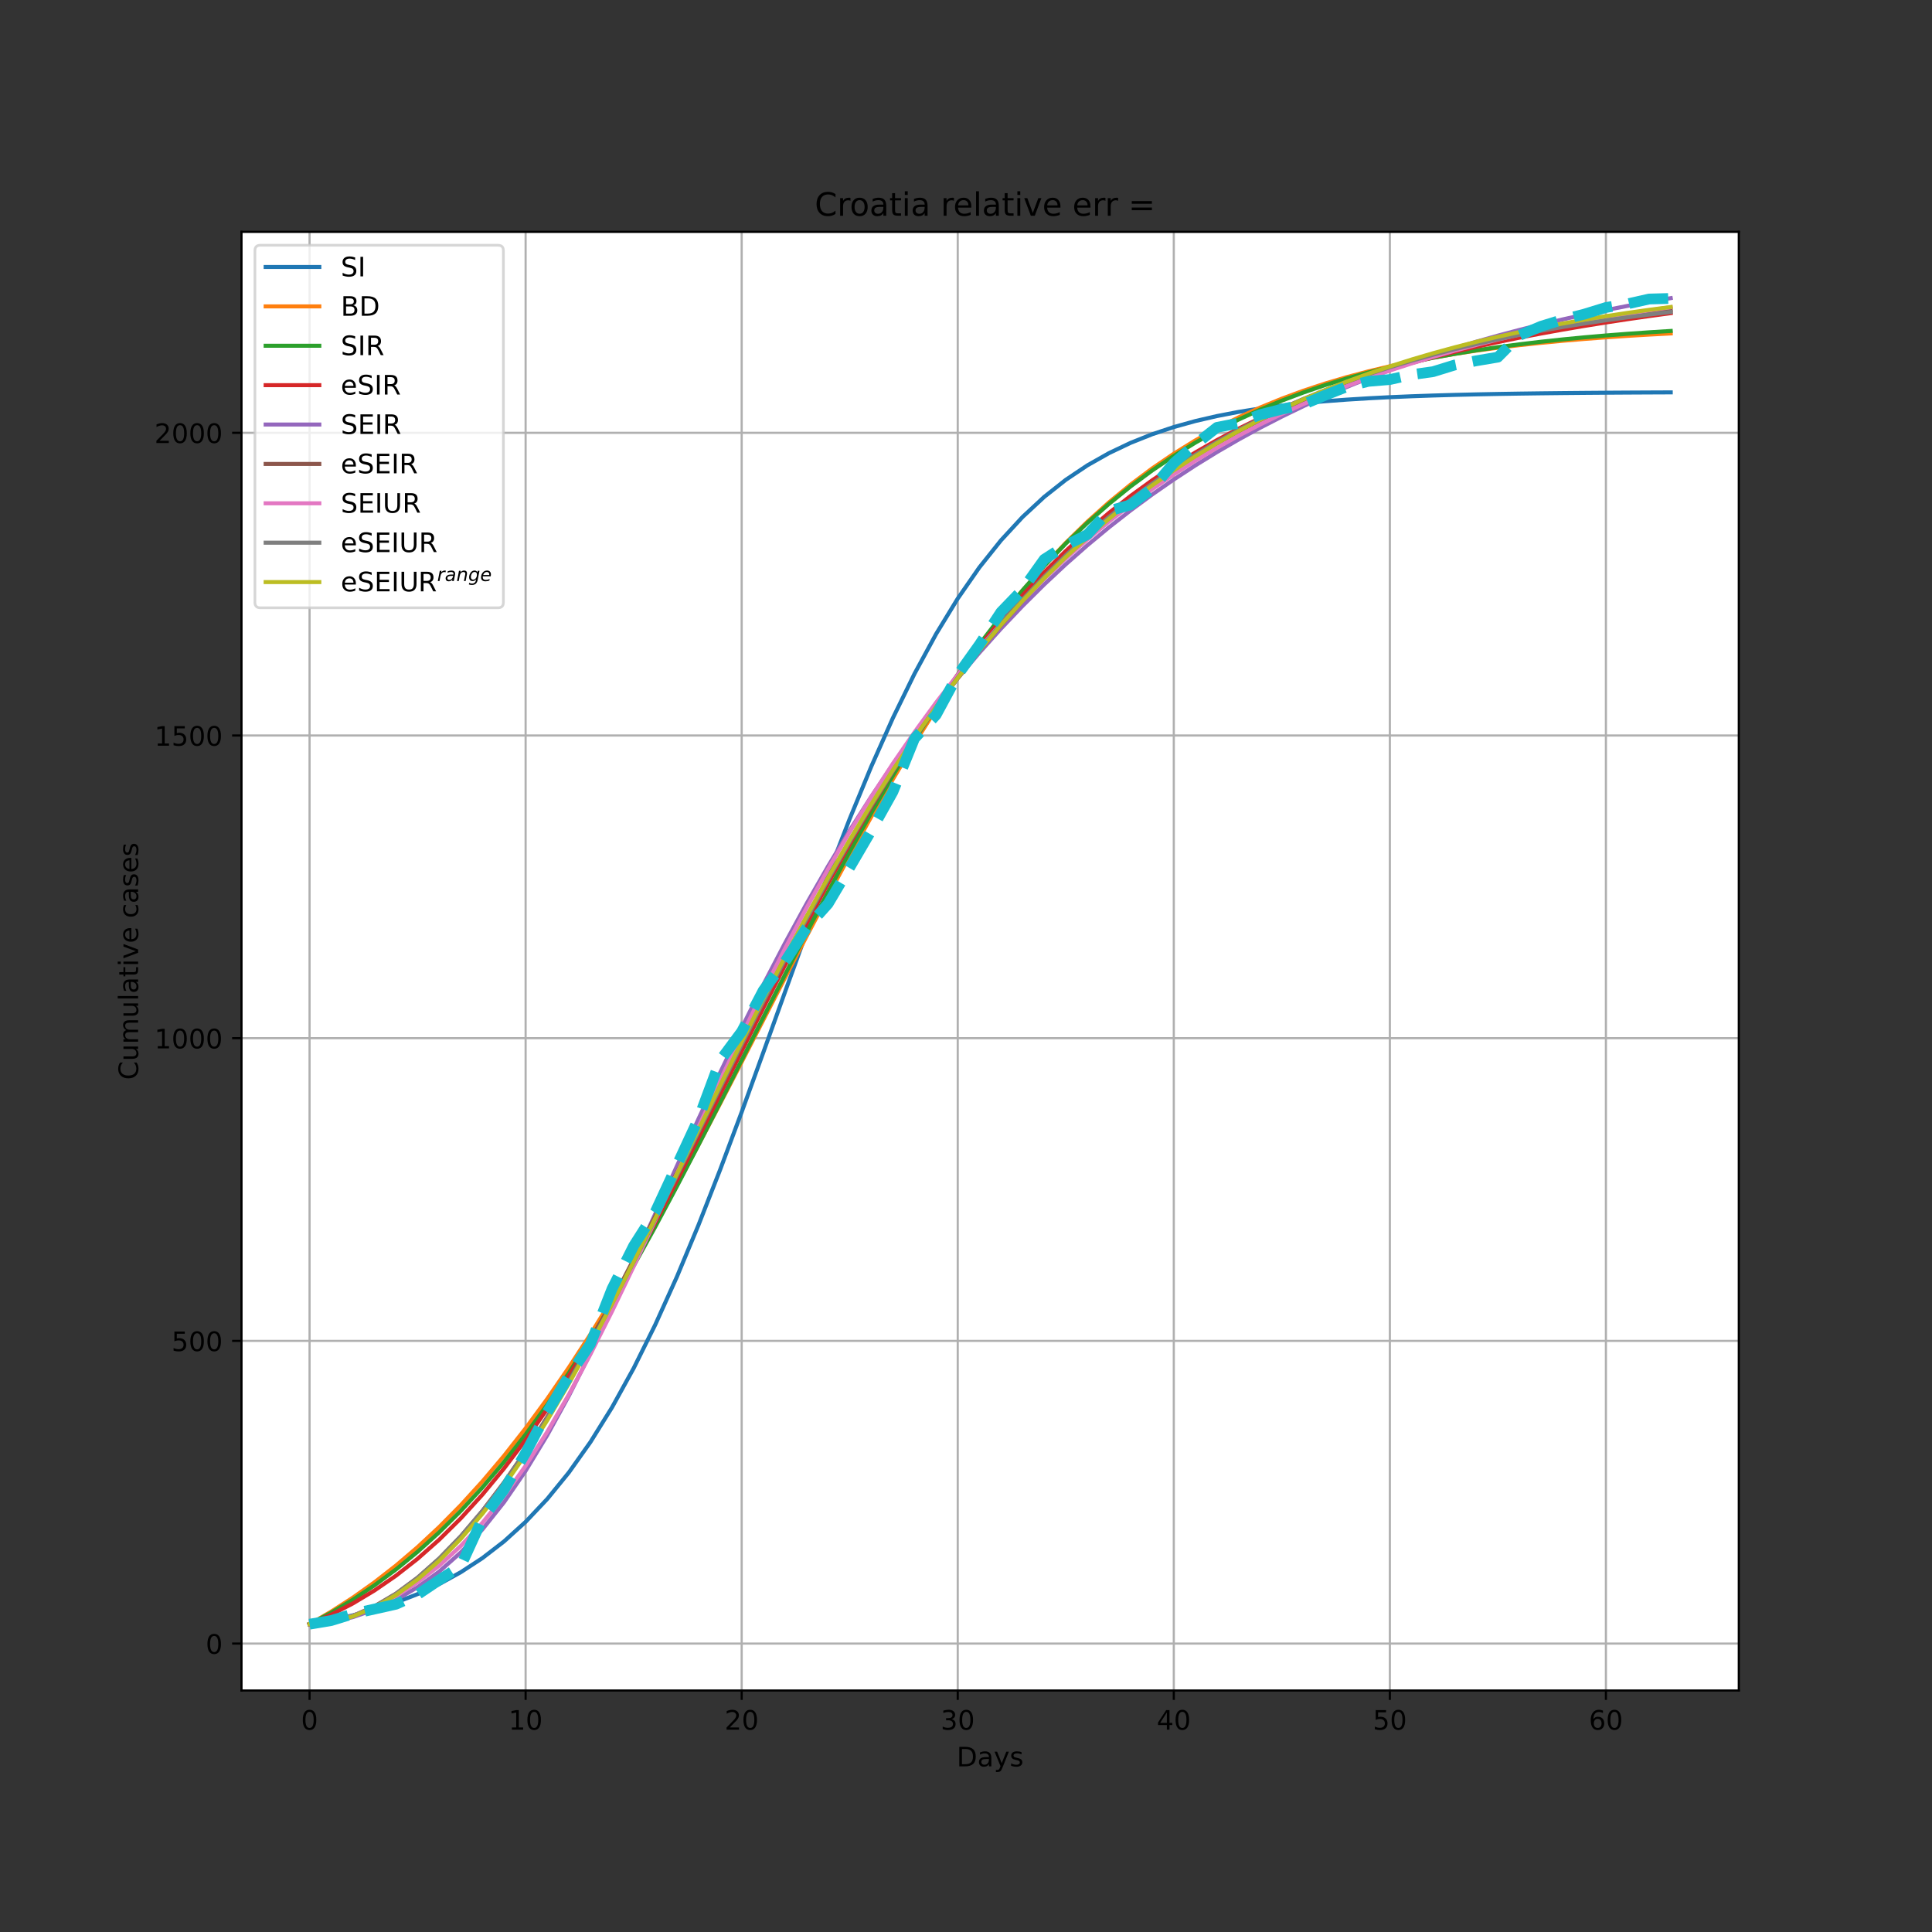 <?xml version="1.0" encoding="utf-8" standalone="no"?>
<!DOCTYPE svg PUBLIC "-//W3C//DTD SVG 1.1//EN"
  "http://www.w3.org/Graphics/SVG/1.1/DTD/svg11.dtd">
<!-- Created with matplotlib (https://matplotlib.org/) -->
<svg height="720pt" version="1.1" viewBox="0 0 720 720" width="720pt" xmlns="http://www.w3.org/2000/svg" xmlns:xlink="http://www.w3.org/1999/xlink">
 <rect x="0" y="0" width="720" height="720" fill="#333333" stroke="none"/>
 <defs>
  <style type="text/css">*{stroke-linecap:butt;stroke-linejoin:round;}</style>
 </defs>
 <g id="figure_1">
  <g id="patch_1">
   <path d="M 0 720 
L 720 720 
L 720 0 
L 0 0 
z
" style="fill:none;"/>
  </g>
  <g id="axes_1">
   <g id="patch_2">
    <path d="M 90 630 
L 648 630 
L 648 86.4 
L 90 86.4 
z
" style="fill:#ffffff;"/>
   </g>
   <g id="matplotlib.axis_1">
    <g id="xtick_1">
     <g id="line2d_1">
      <path clip-path="url(#p79672bc445)" d="M 115.364 630 
L 115.364 86.4 
" style="fill:none;stroke:#b0b0b0;stroke-linecap:square;stroke-width:0.8;"/>
     </g>
     <g id="line2d_2">
      <defs>
       <path d="M 0 0 
L 0 3.5 
" id="m2bf89aa480" style="stroke:#000000;stroke-width:0.8;"/>
      </defs>
      <g>
       <use style="stroke:#000000;stroke-width:0.8;" x="115.364" xlink:href="#m2bf89aa480" y="630"/>
      </g>
     </g>
     <g id="text_1">
      <!-- 0 -->
      <g transform="translate(112.182 644.598)scale(0.1 -0.1)">
       <defs>
        <path d="M 31.781 66.406 
Q 24.172 66.406 20.328 58.906 
Q 16.5 51.422 16.5 36.375 
Q 16.5 21.391 20.328 13.891 
Q 24.172 6.391 31.781 6.391 
Q 39.453 6.391 43.281 13.891 
Q 47.125 21.391 47.125 36.375 
Q 47.125 51.422 43.281 58.906 
Q 39.453 66.406 31.781 66.406 
z
M 31.781 74.219 
Q 44.047 74.219 50.516 64.516 
Q 56.984 54.828 56.984 36.375 
Q 56.984 17.969 50.516 8.266 
Q 44.047 -1.422 31.781 -1.422 
Q 19.531 -1.422 13.062 8.266 
Q 6.594 17.969 6.594 36.375 
Q 6.594 54.828 13.062 64.516 
Q 19.531 74.219 31.781 74.219 
z
" id="DejaVuSans-48"/>
       </defs>
       <use xlink:href="#DejaVuSans-48"/>
      </g>
     </g>
    </g>
    <g id="xtick_2">
     <g id="line2d_3">
      <path clip-path="url(#p79672bc445)" d="M 195.883 630 
L 195.883 86.4 
" style="fill:none;stroke:#b0b0b0;stroke-linecap:square;stroke-width:0.8;"/>
     </g>
     <g id="line2d_4">
      <g>
       <use style="stroke:#000000;stroke-width:0.8;" x="195.883" xlink:href="#m2bf89aa480" y="630"/>
      </g>
     </g>
     <g id="text_2">
      <!-- 10 -->
      <g transform="translate(189.521 644.598)scale(0.1 -0.1)">
       <defs>
        <path d="M 12.406 8.297 
L 28.516 8.297 
L 28.516 63.922 
L 10.984 60.406 
L 10.984 69.391 
L 28.422 72.906 
L 38.281 72.906 
L 38.281 8.297 
L 54.391 8.297 
L 54.391 0 
L 12.406 0 
z
" id="DejaVuSans-49"/>
       </defs>
       <use xlink:href="#DejaVuSans-49"/>
       <use x="63.623" xlink:href="#DejaVuSans-48"/>
      </g>
     </g>
    </g>
    <g id="xtick_3">
     <g id="line2d_5">
      <path clip-path="url(#p79672bc445)" d="M 276.403 630 
L 276.403 86.4 
" style="fill:none;stroke:#b0b0b0;stroke-linecap:square;stroke-width:0.8;"/>
     </g>
     <g id="line2d_6">
      <g>
       <use style="stroke:#000000;stroke-width:0.8;" x="276.403" xlink:href="#m2bf89aa480" y="630"/>
      </g>
     </g>
     <g id="text_3">
      <!-- 20 -->
      <g transform="translate(270.04 644.598)scale(0.1 -0.1)">
       <defs>
        <path d="M 19.188 8.297 
L 53.609 8.297 
L 53.609 0 
L 7.328 0 
L 7.328 8.297 
Q 12.938 14.109 22.625 23.891 
Q 32.328 33.688 34.812 36.531 
Q 39.547 41.844 41.422 45.531 
Q 43.312 49.219 43.312 52.781 
Q 43.312 58.594 39.234 62.25 
Q 35.156 65.922 28.609 65.922 
Q 23.969 65.922 18.812 64.312 
Q 13.672 62.703 7.812 59.422 
L 7.812 69.391 
Q 13.766 71.781 18.938 73 
Q 24.125 74.219 28.422 74.219 
Q 39.75 74.219 46.484 68.547 
Q 53.219 62.891 53.219 53.422 
Q 53.219 48.922 51.531 44.891 
Q 49.859 40.875 45.406 35.406 
Q 44.188 33.984 37.641 27.219 
Q 31.109 20.453 19.188 8.297 
z
" id="DejaVuSans-50"/>
       </defs>
       <use xlink:href="#DejaVuSans-50"/>
       <use x="63.623" xlink:href="#DejaVuSans-48"/>
      </g>
     </g>
    </g>
    <g id="xtick_4">
     <g id="line2d_7">
      <path clip-path="url(#p79672bc445)" d="M 356.922 630 
L 356.922 86.4 
" style="fill:none;stroke:#b0b0b0;stroke-linecap:square;stroke-width:0.8;"/>
     </g>
     <g id="line2d_8">
      <g>
       <use style="stroke:#000000;stroke-width:0.8;" x="356.922" xlink:href="#m2bf89aa480" y="630"/>
      </g>
     </g>
     <g id="text_4">
      <!-- 30 -->
      <g transform="translate(350.56 644.598)scale(0.1 -0.1)">
       <defs>
        <path d="M 40.578 39.312 
Q 47.656 37.797 51.625 33 
Q 55.609 28.219 55.609 21.188 
Q 55.609 10.406 48.188 4.484 
Q 40.766 -1.422 27.094 -1.422 
Q 22.516 -1.422 17.656 -0.516 
Q 12.797 0.391 7.625 2.203 
L 7.625 11.719 
Q 11.719 9.328 16.594 8.109 
Q 21.484 6.891 26.812 6.891 
Q 36.078 6.891 40.938 10.547 
Q 45.797 14.203 45.797 21.188 
Q 45.797 27.641 41.281 31.266 
Q 36.766 34.906 28.719 34.906 
L 20.219 34.906 
L 20.219 43.016 
L 29.109 43.016 
Q 36.375 43.016 40.234 45.922 
Q 44.094 48.828 44.094 54.297 
Q 44.094 59.906 40.109 62.906 
Q 36.141 65.922 28.719 65.922 
Q 24.656 65.922 20.016 65.031 
Q 15.375 64.156 9.812 62.312 
L 9.812 71.094 
Q 15.438 72.656 20.344 73.438 
Q 25.25 74.219 29.594 74.219 
Q 40.828 74.219 47.359 69.109 
Q 53.906 64.016 53.906 55.328 
Q 53.906 49.266 50.438 45.094 
Q 46.969 40.922 40.578 39.312 
z
" id="DejaVuSans-51"/>
       </defs>
       <use xlink:href="#DejaVuSans-51"/>
       <use x="63.623" xlink:href="#DejaVuSans-48"/>
      </g>
     </g>
    </g>
    <g id="xtick_5">
     <g id="line2d_9">
      <path clip-path="url(#p79672bc445)" d="M 437.442 630 
L 437.442 86.4 
" style="fill:none;stroke:#b0b0b0;stroke-linecap:square;stroke-width:0.8;"/>
     </g>
     <g id="line2d_10">
      <g>
       <use style="stroke:#000000;stroke-width:0.8;" x="437.442" xlink:href="#m2bf89aa480" y="630"/>
      </g>
     </g>
     <g id="text_5">
      <!-- 40 -->
      <g transform="translate(431.079 644.598)scale(0.1 -0.1)">
       <defs>
        <path d="M 37.797 64.312 
L 12.891 25.391 
L 37.797 25.391 
z
M 35.203 72.906 
L 47.609 72.906 
L 47.609 25.391 
L 58.016 25.391 
L 58.016 17.188 
L 47.609 17.188 
L 47.609 0 
L 37.797 0 
L 37.797 17.188 
L 4.891 17.188 
L 4.891 26.703 
z
" id="DejaVuSans-52"/>
       </defs>
       <use xlink:href="#DejaVuSans-52"/>
       <use x="63.623" xlink:href="#DejaVuSans-48"/>
      </g>
     </g>
    </g>
    <g id="xtick_6">
     <g id="line2d_11">
      <path clip-path="url(#p79672bc445)" d="M 517.961 630 
L 517.961 86.4 
" style="fill:none;stroke:#b0b0b0;stroke-linecap:square;stroke-width:0.8;"/>
     </g>
     <g id="line2d_12">
      <g>
       <use style="stroke:#000000;stroke-width:0.8;" x="517.961" xlink:href="#m2bf89aa480" y="630"/>
      </g>
     </g>
     <g id="text_6">
      <!-- 50 -->
      <g transform="translate(511.599 644.598)scale(0.1 -0.1)">
       <defs>
        <path d="M 10.797 72.906 
L 49.516 72.906 
L 49.516 64.594 
L 19.828 64.594 
L 19.828 46.734 
Q 21.969 47.469 24.109 47.828 
Q 26.266 48.188 28.422 48.188 
Q 40.625 48.188 47.75 41.5 
Q 54.891 34.812 54.891 23.391 
Q 54.891 11.625 47.562 5.094 
Q 40.234 -1.422 26.906 -1.422 
Q 22.312 -1.422 17.547 -0.641 
Q 12.797 0.141 7.719 1.703 
L 7.719 11.625 
Q 12.109 9.234 16.797 8.062 
Q 21.484 6.891 26.703 6.891 
Q 35.156 6.891 40.078 11.328 
Q 45.016 15.766 45.016 23.391 
Q 45.016 31 40.078 35.438 
Q 35.156 39.891 26.703 39.891 
Q 22.75 39.891 18.812 39.016 
Q 14.891 38.141 10.797 36.281 
z
" id="DejaVuSans-53"/>
       </defs>
       <use xlink:href="#DejaVuSans-53"/>
       <use x="63.623" xlink:href="#DejaVuSans-48"/>
      </g>
     </g>
    </g>
    <g id="xtick_7">
     <g id="line2d_13">
      <path clip-path="url(#p79672bc445)" d="M 598.481 630 
L 598.481 86.4 
" style="fill:none;stroke:#b0b0b0;stroke-linecap:square;stroke-width:0.8;"/>
     </g>
     <g id="line2d_14">
      <g>
       <use style="stroke:#000000;stroke-width:0.8;" x="598.481" xlink:href="#m2bf89aa480" y="630"/>
      </g>
     </g>
     <g id="text_7">
      <!-- 60 -->
      <g transform="translate(592.118 644.598)scale(0.1 -0.1)">
       <defs>
        <path d="M 33.016 40.375 
Q 26.375 40.375 22.484 35.828 
Q 18.609 31.297 18.609 23.391 
Q 18.609 15.531 22.484 10.953 
Q 26.375 6.391 33.016 6.391 
Q 39.656 6.391 43.531 10.953 
Q 47.406 15.531 47.406 23.391 
Q 47.406 31.297 43.531 35.828 
Q 39.656 40.375 33.016 40.375 
z
M 52.594 71.297 
L 52.594 62.312 
Q 48.875 64.062 45.094 64.984 
Q 41.312 65.922 37.594 65.922 
Q 27.828 65.922 22.672 59.328 
Q 17.531 52.734 16.797 39.406 
Q 19.672 43.656 24.016 45.922 
Q 28.375 48.188 33.594 48.188 
Q 44.578 48.188 50.953 41.516 
Q 57.328 34.859 57.328 23.391 
Q 57.328 12.156 50.688 5.359 
Q 44.047 -1.422 33.016 -1.422 
Q 20.359 -1.422 13.672 8.266 
Q 6.984 17.969 6.984 36.375 
Q 6.984 53.656 15.188 63.938 
Q 23.391 74.219 37.203 74.219 
Q 40.922 74.219 44.703 73.484 
Q 48.484 72.75 52.594 71.297 
z
" id="DejaVuSans-54"/>
       </defs>
       <use xlink:href="#DejaVuSans-54"/>
       <use x="63.623" xlink:href="#DejaVuSans-48"/>
      </g>
     </g>
    </g>
    <g id="text_8">
     <!-- Days -->
     <g transform="translate(356.522 658.277)scale(0.1 -0.1)">
      <defs>
       <path d="M 19.672 64.797 
L 19.672 8.109 
L 31.594 8.109 
Q 46.688 8.109 53.688 14.938 
Q 60.688 21.781 60.688 36.531 
Q 60.688 51.172 53.688 57.984 
Q 46.688 64.797 31.594 64.797 
z
M 9.812 72.906 
L 30.078 72.906 
Q 51.266 72.906 61.172 64.094 
Q 71.094 55.281 71.094 36.531 
Q 71.094 17.672 61.125 8.828 
Q 51.172 0 30.078 0 
L 9.812 0 
z
" id="DejaVuSans-68"/>
       <path d="M 34.281 27.484 
Q 23.391 27.484 19.188 25 
Q 14.984 22.516 14.984 16.5 
Q 14.984 11.719 18.141 8.906 
Q 21.297 6.109 26.703 6.109 
Q 34.188 6.109 38.703 11.406 
Q 43.219 16.703 43.219 25.484 
L 43.219 27.484 
z
M 52.203 31.203 
L 52.203 0 
L 43.219 0 
L 43.219 8.297 
Q 40.141 3.328 35.547 0.953 
Q 30.953 -1.422 24.312 -1.422 
Q 15.922 -1.422 10.953 3.297 
Q 6 8.016 6 15.922 
Q 6 25.141 12.172 29.828 
Q 18.359 34.516 30.609 34.516 
L 43.219 34.516 
L 43.219 35.406 
Q 43.219 41.609 39.141 45 
Q 35.062 48.391 27.688 48.391 
Q 23 48.391 18.547 47.266 
Q 14.109 46.141 10.016 43.891 
L 10.016 52.203 
Q 14.938 54.109 19.578 55.047 
Q 24.219 56 28.609 56 
Q 40.484 56 46.344 49.844 
Q 52.203 43.703 52.203 31.203 
z
" id="DejaVuSans-97"/>
       <path d="M 32.172 -5.078 
Q 28.375 -14.844 24.75 -17.812 
Q 21.141 -20.797 15.094 -20.797 
L 7.906 -20.797 
L 7.906 -13.281 
L 13.188 -13.281 
Q 16.891 -13.281 18.938 -11.516 
Q 21 -9.766 23.484 -3.219 
L 25.094 0.875 
L 2.984 54.688 
L 12.5 54.688 
L 29.594 11.922 
L 46.688 54.688 
L 56.203 54.688 
z
" id="DejaVuSans-121"/>
       <path d="M 44.281 53.078 
L 44.281 44.578 
Q 40.484 46.531 36.375 47.5 
Q 32.281 48.484 27.875 48.484 
Q 21.188 48.484 17.844 46.438 
Q 14.5 44.391 14.5 40.281 
Q 14.5 37.156 16.891 35.375 
Q 19.281 33.594 26.516 31.984 
L 29.594 31.297 
Q 39.156 29.25 43.188 25.516 
Q 47.219 21.781 47.219 15.094 
Q 47.219 7.469 41.188 3.016 
Q 35.156 -1.422 24.609 -1.422 
Q 20.219 -1.422 15.453 -0.562 
Q 10.688 0.297 5.422 2 
L 5.422 11.281 
Q 10.406 8.688 15.234 7.391 
Q 20.062 6.109 24.812 6.109 
Q 31.156 6.109 34.562 8.281 
Q 37.984 10.453 37.984 14.406 
Q 37.984 18.062 35.516 20.016 
Q 33.062 21.969 24.703 23.781 
L 21.578 24.516 
Q 13.234 26.266 9.516 29.906 
Q 5.812 33.547 5.812 39.891 
Q 5.812 47.609 11.281 51.797 
Q 16.75 56 26.812 56 
Q 31.781 56 36.172 55.266 
Q 40.578 54.547 44.281 53.078 
z
" id="DejaVuSans-115"/>
      </defs>
      <use xlink:href="#DejaVuSans-68"/>
      <use x="77.002" xlink:href="#DejaVuSans-97"/>
      <use x="138.281" xlink:href="#DejaVuSans-121"/>
      <use x="197.461" xlink:href="#DejaVuSans-115"/>
     </g>
    </g>
   </g>
   <g id="matplotlib.axis_2">
    <g id="ytick_1">
     <g id="line2d_15">
      <path clip-path="url(#p79672bc445)" d="M 90 612.51 
L 648 612.51 
" style="fill:none;stroke:#b0b0b0;stroke-linecap:square;stroke-width:0.8;"/>
     </g>
     <g id="line2d_16">
      <defs>
       <path d="M 0 0 
L -3.5 0 
" id="m4566d76d93" style="stroke:#000000;stroke-width:0.8;"/>
      </defs>
      <g>
       <use style="stroke:#000000;stroke-width:0.8;" x="90" xlink:href="#m4566d76d93" y="612.51"/>
      </g>
     </g>
     <g id="text_9">
      <!-- 0 -->
      <g transform="translate(76.638 616.31)scale(0.1 -0.1)">
       <use xlink:href="#DejaVuSans-48"/>
      </g>
     </g>
    </g>
    <g id="ytick_2">
     <g id="line2d_17">
      <path clip-path="url(#p79672bc445)" d="M 90 499.707 
L 648 499.707 
" style="fill:none;stroke:#b0b0b0;stroke-linecap:square;stroke-width:0.8;"/>
     </g>
     <g id="line2d_18">
      <g>
       <use style="stroke:#000000;stroke-width:0.8;" x="90" xlink:href="#m4566d76d93" y="499.707"/>
      </g>
     </g>
     <g id="text_10">
      <!-- 500 -->
      <g transform="translate(63.913 503.506)scale(0.1 -0.1)">
       <use xlink:href="#DejaVuSans-53"/>
       <use x="63.623" xlink:href="#DejaVuSans-48"/>
       <use x="127.246" xlink:href="#DejaVuSans-48"/>
      </g>
     </g>
    </g>
    <g id="ytick_3">
     <g id="line2d_19">
      <path clip-path="url(#p79672bc445)" d="M 90 386.903 
L 648 386.903 
" style="fill:none;stroke:#b0b0b0;stroke-linecap:square;stroke-width:0.8;"/>
     </g>
     <g id="line2d_20">
      <g>
       <use style="stroke:#000000;stroke-width:0.8;" x="90" xlink:href="#m4566d76d93" y="386.903"/>
      </g>
     </g>
     <g id="text_11">
      <!-- 1000 -->
      <g transform="translate(57.55 390.703)scale(0.1 -0.1)">
       <use xlink:href="#DejaVuSans-49"/>
       <use x="63.623" xlink:href="#DejaVuSans-48"/>
       <use x="127.246" xlink:href="#DejaVuSans-48"/>
       <use x="190.869" xlink:href="#DejaVuSans-48"/>
      </g>
     </g>
    </g>
    <g id="ytick_4">
     <g id="line2d_21">
      <path clip-path="url(#p79672bc445)" d="M 90 274.1 
L 648 274.1 
" style="fill:none;stroke:#b0b0b0;stroke-linecap:square;stroke-width:0.8;"/>
     </g>
     <g id="line2d_22">
      <g>
       <use style="stroke:#000000;stroke-width:0.8;" x="90" xlink:href="#m4566d76d93" y="274.1"/>
      </g>
     </g>
     <g id="text_12">
      <!-- 1500 -->
      <g transform="translate(57.55 277.899)scale(0.1 -0.1)">
       <use xlink:href="#DejaVuSans-49"/>
       <use x="63.623" xlink:href="#DejaVuSans-53"/>
       <use x="127.246" xlink:href="#DejaVuSans-48"/>
       <use x="190.869" xlink:href="#DejaVuSans-48"/>
      </g>
     </g>
    </g>
    <g id="ytick_5">
     <g id="line2d_23">
      <path clip-path="url(#p79672bc445)" d="M 90 161.296 
L 648 161.296 
" style="fill:none;stroke:#b0b0b0;stroke-linecap:square;stroke-width:0.8;"/>
     </g>
     <g id="line2d_24">
      <g>
       <use style="stroke:#000000;stroke-width:0.8;" x="90" xlink:href="#m4566d76d93" y="161.296"/>
      </g>
     </g>
     <g id="text_13">
      <!-- 2000 -->
      <g transform="translate(57.55 165.095)scale(0.1 -0.1)">
       <use xlink:href="#DejaVuSans-50"/>
       <use x="63.623" xlink:href="#DejaVuSans-48"/>
       <use x="127.246" xlink:href="#DejaVuSans-48"/>
       <use x="190.869" xlink:href="#DejaVuSans-48"/>
      </g>
     </g>
    </g>
    <g id="text_14">
     <!-- Cumulative cases -->
     <g transform="translate(51.47 402.426)rotate(-90)scale(0.1 -0.1)">
      <defs>
       <path d="M 64.406 67.281 
L 64.406 56.891 
Q 59.422 61.531 53.781 63.812 
Q 48.141 66.109 41.797 66.109 
Q 29.297 66.109 22.656 58.469 
Q 16.016 50.828 16.016 36.375 
Q 16.016 21.969 22.656 14.328 
Q 29.297 6.688 41.797 6.688 
Q 48.141 6.688 53.781 8.984 
Q 59.422 11.281 64.406 15.922 
L 64.406 5.609 
Q 59.234 2.094 53.438 0.328 
Q 47.656 -1.422 41.219 -1.422 
Q 24.656 -1.422 15.125 8.703 
Q 5.609 18.844 5.609 36.375 
Q 5.609 53.953 15.125 64.078 
Q 24.656 74.219 41.219 74.219 
Q 47.75 74.219 53.531 72.484 
Q 59.328 70.75 64.406 67.281 
z
" id="DejaVuSans-67"/>
       <path d="M 8.5 21.578 
L 8.5 54.688 
L 17.484 54.688 
L 17.484 21.922 
Q 17.484 14.156 20.5 10.266 
Q 23.531 6.391 29.594 6.391 
Q 36.859 6.391 41.078 11.031 
Q 45.312 15.672 45.312 23.688 
L 45.312 54.688 
L 54.297 54.688 
L 54.297 0 
L 45.312 0 
L 45.312 8.406 
Q 42.047 3.422 37.719 1 
Q 33.406 -1.422 27.688 -1.422 
Q 18.266 -1.422 13.375 4.438 
Q 8.5 10.297 8.5 21.578 
z
M 31.109 56 
z
" id="DejaVuSans-117"/>
       <path d="M 52 44.188 
Q 55.375 50.25 60.062 53.125 
Q 64.75 56 71.094 56 
Q 79.641 56 84.281 50.016 
Q 88.922 44.047 88.922 33.016 
L 88.922 0 
L 79.891 0 
L 79.891 32.719 
Q 79.891 40.578 77.094 44.375 
Q 74.312 48.188 68.609 48.188 
Q 61.625 48.188 57.562 43.547 
Q 53.516 38.922 53.516 30.906 
L 53.516 0 
L 44.484 0 
L 44.484 32.719 
Q 44.484 40.625 41.703 44.406 
Q 38.922 48.188 33.109 48.188 
Q 26.219 48.188 22.156 43.531 
Q 18.109 38.875 18.109 30.906 
L 18.109 0 
L 9.078 0 
L 9.078 54.688 
L 18.109 54.688 
L 18.109 46.188 
Q 21.188 51.219 25.484 53.609 
Q 29.781 56 35.688 56 
Q 41.656 56 45.828 52.969 
Q 50 49.953 52 44.188 
z
" id="DejaVuSans-109"/>
       <path d="M 9.422 75.984 
L 18.406 75.984 
L 18.406 0 
L 9.422 0 
z
" id="DejaVuSans-108"/>
       <path d="M 18.312 70.219 
L 18.312 54.688 
L 36.812 54.688 
L 36.812 47.703 
L 18.312 47.703 
L 18.312 18.016 
Q 18.312 11.328 20.141 9.422 
Q 21.969 7.516 27.594 7.516 
L 36.812 7.516 
L 36.812 0 
L 27.594 0 
Q 17.188 0 13.234 3.875 
Q 9.281 7.766 9.281 18.016 
L 9.281 47.703 
L 2.688 47.703 
L 2.688 54.688 
L 9.281 54.688 
L 9.281 70.219 
z
" id="DejaVuSans-116"/>
       <path d="M 9.422 54.688 
L 18.406 54.688 
L 18.406 0 
L 9.422 0 
z
M 9.422 75.984 
L 18.406 75.984 
L 18.406 64.594 
L 9.422 64.594 
z
" id="DejaVuSans-105"/>
       <path d="M 2.984 54.688 
L 12.5 54.688 
L 29.594 8.797 
L 46.688 54.688 
L 56.203 54.688 
L 35.688 0 
L 23.484 0 
z
" id="DejaVuSans-118"/>
       <path d="M 56.203 29.594 
L 56.203 25.203 
L 14.891 25.203 
Q 15.484 15.922 20.484 11.062 
Q 25.484 6.203 34.422 6.203 
Q 39.594 6.203 44.453 7.469 
Q 49.312 8.734 54.109 11.281 
L 54.109 2.781 
Q 49.266 0.734 44.188 -0.344 
Q 39.109 -1.422 33.891 -1.422 
Q 20.797 -1.422 13.156 6.188 
Q 5.516 13.812 5.516 26.812 
Q 5.516 40.234 12.766 48.109 
Q 20.016 56 32.328 56 
Q 43.359 56 49.781 48.891 
Q 56.203 41.797 56.203 29.594 
z
M 47.219 32.234 
Q 47.125 39.594 43.094 43.984 
Q 39.062 48.391 32.422 48.391 
Q 24.906 48.391 20.391 44.141 
Q 15.875 39.891 15.188 32.172 
z
" id="DejaVuSans-101"/>
       <path id="DejaVuSans-32"/>
       <path d="M 48.781 52.594 
L 48.781 44.188 
Q 44.969 46.297 41.141 47.344 
Q 37.312 48.391 33.406 48.391 
Q 24.656 48.391 19.812 42.844 
Q 14.984 37.312 14.984 27.297 
Q 14.984 17.281 19.812 11.734 
Q 24.656 6.203 33.406 6.203 
Q 37.312 6.203 41.141 7.25 
Q 44.969 8.297 48.781 10.406 
L 48.781 2.094 
Q 45.016 0.344 40.984 -0.531 
Q 36.969 -1.422 32.422 -1.422 
Q 20.062 -1.422 12.781 6.344 
Q 5.516 14.109 5.516 27.297 
Q 5.516 40.672 12.859 48.328 
Q 20.219 56 33.016 56 
Q 37.156 56 41.109 55.141 
Q 45.062 54.297 48.781 52.594 
z
" id="DejaVuSans-99"/>
      </defs>
      <use xlink:href="#DejaVuSans-67"/>
      <use x="69.824" xlink:href="#DejaVuSans-117"/>
      <use x="133.203" xlink:href="#DejaVuSans-109"/>
      <use x="230.615" xlink:href="#DejaVuSans-117"/>
      <use x="293.994" xlink:href="#DejaVuSans-108"/>
      <use x="321.777" xlink:href="#DejaVuSans-97"/>
      <use x="383.057" xlink:href="#DejaVuSans-116"/>
      <use x="422.266" xlink:href="#DejaVuSans-105"/>
      <use x="450.049" xlink:href="#DejaVuSans-118"/>
      <use x="509.229" xlink:href="#DejaVuSans-101"/>
      <use x="570.752" xlink:href="#DejaVuSans-32"/>
      <use x="602.539" xlink:href="#DejaVuSans-99"/>
      <use x="657.52" xlink:href="#DejaVuSans-97"/>
      <use x="718.799" xlink:href="#DejaVuSans-115"/>
      <use x="770.898" xlink:href="#DejaVuSans-101"/>
      <use x="832.422" xlink:href="#DejaVuSans-115"/>
     </g>
    </g>
   </g>
   <g id="line2d_25">
    <path clip-path="url(#p79672bc445)" d="M 115.364 605.291 
L 123.416 603.787 
L 131.468 601.978 
L 139.519 599.804 
L 147.571 597.195 
L 155.623 594.074 
L 163.675 590.347 
L 171.727 585.911 
L 179.779 580.652 
L 187.831 574.443 
L 195.883 567.149 
L 203.935 558.634 
L 211.987 548.763 
L 220.039 537.412 
L 228.091 524.482 
L 236.143 509.91 
L 244.195 493.682 
L 252.247 475.852 
L 260.299 456.547 
L 268.351 435.975 
L 276.403 414.42 
L 284.455 392.233 
L 292.506 369.809 
L 300.558 347.558 
L 308.61 325.882 
L 316.662 305.137 
L 324.714 285.62 
L 332.766 267.551 
L 340.818 251.07 
L 348.87 236.241 
L 356.922 223.059 
L 364.974 211.47 
L 373.026 201.377 
L 381.078 192.661 
L 389.13 185.188 
L 397.182 178.819 
L 405.234 173.421 
L 413.286 168.866 
L 421.338 165.037 
L 429.39 161.827 
L 437.442 159.145 
L 445.494 156.908 
L 453.545 155.047 
L 461.597 153.499 
L 469.649 152.215 
L 477.701 151.15 
L 485.753 150.268 
L 493.805 149.537 
L 501.857 148.933 
L 509.909 148.434 
L 517.961 148.021 
L 526.013 147.679 
L 534.065 147.398 
L 542.117 147.165 
L 550.169 146.973 
L 558.221 146.814 
L 566.273 146.683 
L 574.325 146.575 
L 582.377 146.486 
L 590.429 146.412 
L 598.481 146.351 
L 606.532 146.301 
L 614.584 146.26 
L 622.636 146.226 
" style="fill:none;stroke:#1f77b4;stroke-linecap:square;stroke-width:1.5;"/>
   </g>
   <g id="line2d_26">
    <path clip-path="url(#p79672bc445)" d="M 115.364 605.291 
L 123.416 600.596 
L 131.468 595.414 
L 139.519 589.708 
L 147.571 583.441 
L 155.623 576.578 
L 163.675 569.085 
L 171.727 560.933 
L 179.779 552.096 
L 187.831 542.556 
L 195.883 532.3 
L 203.935 521.326 
L 211.987 509.642 
L 220.039 497.27 
L 228.091 484.24 
L 236.143 470.6 
L 244.195 456.408 
L 252.247 441.738 
L 260.299 426.674 
L 268.351 411.311 
L 276.403 395.752 
L 284.455 380.105 
L 292.506 364.48 
L 300.558 348.99 
L 308.61 333.739 
L 316.662 318.827 
L 324.714 304.347 
L 332.766 290.376 
L 340.818 276.983 
L 348.87 264.221 
L 356.922 252.131 
L 364.974 240.741 
L 373.026 230.065 
L 381.078 220.107 
L 389.13 210.86 
L 397.182 202.311 
L 405.234 194.436 
L 413.286 187.209 
L 421.338 180.597 
L 429.39 174.568 
L 437.442 169.084 
L 445.494 164.109 
L 453.545 159.605 
L 461.597 155.537 
L 469.649 151.869 
L 477.701 148.567 
L 485.753 145.599 
L 493.805 142.935 
L 501.857 140.547 
L 509.909 138.408 
L 517.961 136.495 
L 526.013 134.785 
L 534.065 133.257 
L 542.117 131.893 
L 550.169 130.677 
L 558.221 129.593 
L 566.273 128.626 
L 574.325 127.766 
L 582.377 126.999 
L 590.429 126.317 
L 598.481 125.711 
L 606.532 125.171 
L 614.584 124.691 
L 622.636 124.264 
" style="fill:none;stroke:#ff7f0e;stroke-linecap:square;stroke-width:1.5;"/>
   </g>
   <g id="line2d_27">
    <path clip-path="url(#p79672bc445)" d="M 115.364 605.291 
L 123.416 600.987 
L 131.468 596.181 
L 139.519 590.826 
L 147.571 584.88 
L 155.623 578.297 
L 163.675 571.037 
L 171.727 563.062 
L 179.779 554.34 
L 187.831 544.847 
L 195.883 534.567 
L 203.935 523.497 
L 211.987 511.648 
L 220.039 499.043 
L 228.091 485.725 
L 236.143 471.749 
L 244.195 457.191 
L 252.247 442.138 
L 260.299 426.691 
L 268.351 410.964 
L 276.403 395.074 
L 284.455 379.143 
L 292.506 363.294 
L 300.558 347.643 
L 308.61 332.301 
L 316.662 317.366 
L 324.714 302.925 
L 332.766 289.051 
L 340.818 275.802 
L 348.87 263.221 
L 356.922 251.337 
L 364.974 240.166 
L 373.026 229.714 
L 381.078 219.974 
L 389.13 210.933 
L 397.182 202.571 
L 405.234 194.86 
L 413.286 187.77 
L 421.338 181.269 
L 429.39 175.321 
L 437.442 169.892 
L 445.494 164.946 
L 453.545 160.447 
L 461.597 156.362 
L 469.649 152.657 
L 477.701 149.302 
L 485.753 146.267 
L 493.805 143.525 
L 501.857 141.049 
L 509.909 138.815 
L 517.961 136.801 
L 526.013 134.987 
L 534.065 133.354 
L 542.117 131.885 
L 550.169 130.563 
L 558.221 129.375 
L 566.273 128.307 
L 574.325 127.348 
L 582.377 126.487 
L 590.429 125.713 
L 598.481 125.019 
L 606.532 124.396 
L 614.584 123.837 
L 622.636 123.335 
" style="fill:none;stroke:#2ca02c;stroke-linecap:square;stroke-width:1.5;"/>
   </g>
   <g id="line2d_28">
    <path clip-path="url(#p79672bc445)" d="M 115.364 605.291 
L 123.416 601.737 
L 131.468 597.574 
L 139.519 592.748 
L 147.571 587.209 
L 155.623 580.907 
L 163.675 573.795 
L 171.727 565.836 
L 179.779 556.996 
L 187.831 547.259 
L 195.883 536.616 
L 203.935 525.079 
L 211.987 512.677 
L 220.039 499.456 
L 228.091 485.484 
L 236.143 470.848 
L 244.195 455.651 
L 252.247 440.012 
L 260.299 424.059 
L 268.351 407.929 
L 276.403 391.759 
L 284.455 375.682 
L 292.506 359.826 
L 300.558 344.305 
L 308.61 329.221 
L 316.662 314.658 
L 324.714 300.684 
L 332.766 287.352 
L 340.818 274.696 
L 348.87 262.736 
L 356.922 251.48 
L 364.974 240.924 
L 373.026 231.055 
L 381.078 221.852 
L 389.13 213.291 
L 397.182 205.341 
L 405.234 197.97 
L 413.286 191.144 
L 421.338 184.828 
L 429.39 178.989 
L 437.442 173.593 
L 445.494 168.606 
L 453.545 163.999 
L 461.597 159.742 
L 469.649 155.806 
L 477.701 152.166 
L 485.753 148.798 
L 493.805 145.678 
L 501.857 142.787 
L 509.909 140.104 
L 517.961 137.612 
L 526.013 135.294 
L 534.065 133.136 
L 542.117 131.123 
L 550.169 129.244 
L 558.221 127.486 
L 566.273 125.839 
L 574.325 124.293 
L 582.377 122.84 
L 590.429 121.471 
L 598.481 120.179 
L 606.532 118.958 
L 614.584 117.8 
L 622.636 116.702 
" style="fill:none;stroke:#d62728;stroke-linecap:square;stroke-width:1.5;"/>
   </g>
   <g id="line2d_29">
    <path clip-path="url(#p79672bc445)" d="M 115.364 605.291 
L 123.416 604.545 
L 131.468 602.665 
L 139.519 599.878 
L 147.571 596.189 
L 155.623 591.502 
L 163.675 585.672 
L 171.727 578.542 
L 179.779 569.968 
L 187.831 559.844 
L 195.883 548.131 
L 203.935 534.872 
L 211.987 520.197 
L 220.039 504.321 
L 228.091 487.52 
L 236.143 470.099 
L 244.195 452.361 
L 252.247 434.582 
L 260.299 416.995 
L 268.351 399.785 
L 276.403 383.086 
L 284.455 366.991 
L 292.506 351.56 
L 300.558 336.824 
L 308.61 322.795 
L 316.662 309.47 
L 324.714 296.838 
L 332.766 284.879 
L 340.818 273.569 
L 348.87 262.883 
L 356.922 252.792 
L 364.974 243.268 
L 373.026 234.284 
L 381.078 225.811 
L 389.13 217.823 
L 397.182 210.294 
L 405.234 203.198 
L 413.286 196.512 
L 421.338 190.213 
L 429.39 184.278 
L 437.442 178.689 
L 445.494 173.424 
L 453.545 168.465 
L 461.597 163.795 
L 469.649 159.397 
L 477.701 155.256 
L 485.753 151.356 
L 493.805 147.684 
L 501.857 144.227 
L 509.909 140.971 
L 517.961 137.906 
L 526.013 135.02 
L 534.065 132.303 
L 542.117 129.745 
L 550.169 127.336 
L 558.221 125.068 
L 566.273 122.934 
L 574.325 120.924 
L 582.377 119.032 
L 590.429 117.25 
L 598.481 115.573 
L 606.532 113.995 
L 614.584 112.508 
L 622.636 111.109 
" style="fill:none;stroke:#9467bd;stroke-linecap:square;stroke-width:1.5;"/>
   </g>
   <g id="line2d_30">
    <path clip-path="url(#p79672bc445)" d="M 115.364 605.291 
L 123.416 604.467 
L 131.468 602.194 
L 139.519 598.644 
L 147.571 593.886 
L 155.623 587.945 
L 163.675 580.823 
L 171.727 572.524 
L 179.779 563.06 
L 187.831 552.46 
L 195.883 540.774 
L 203.935 528.074 
L 211.987 514.453 
L 220.039 500.026 
L 228.091 484.921 
L 236.143 469.281 
L 244.195 453.253 
L 252.247 436.986 
L 260.299 420.624 
L 268.351 404.306 
L 276.403 388.155 
L 284.455 372.284 
L 292.506 356.787 
L 300.558 341.744 
L 308.61 327.218 
L 316.662 313.259 
L 324.714 299.9 
L 332.766 287.165 
L 340.818 275.065 
L 348.87 263.603 
L 356.922 252.774 
L 364.974 242.569 
L 373.026 232.97 
L 381.078 223.958 
L 389.13 215.512 
L 397.182 207.607 
L 405.234 200.219 
L 413.286 193.32 
L 421.338 186.886 
L 429.39 180.889 
L 437.442 175.304 
L 445.494 170.107 
L 453.545 165.273 
L 461.597 160.779 
L 469.649 156.602 
L 477.701 152.722 
L 485.753 149.118 
L 493.805 145.772 
L 501.857 142.665 
L 509.909 139.78 
L 517.961 137.102 
L 526.013 134.617 
L 534.065 132.309 
L 542.117 130.166 
L 550.169 128.176 
L 558.221 126.329 
L 566.273 124.612 
L 574.325 123.017 
L 582.377 121.534 
L 590.429 120.156 
L 598.481 118.874 
L 606.532 117.681 
L 614.584 116.57 
L 622.636 115.536 
" style="fill:none;stroke:#8c564b;stroke-linecap:square;stroke-width:1.5;"/>
   </g>
   <g id="line2d_31">
    <path clip-path="url(#p79672bc445)" d="M 115.364 605.291 
L 123.416 604.414 
L 131.468 602.205 
L 139.519 598.979 
L 147.571 594.814 
L 155.623 589.675 
L 163.675 583.478 
L 171.727 576.121 
L 179.779 567.507 
L 187.831 557.563 
L 195.883 546.258 
L 203.935 533.61 
L 211.987 519.698 
L 220.039 504.656 
L 228.091 488.673 
L 236.143 471.971 
L 244.195 454.793 
L 252.247 437.378 
L 260.299 419.953 
L 268.351 402.713 
L 276.403 385.824 
L 284.455 369.413 
L 292.506 353.577 
L 300.558 338.381 
L 308.61 323.866 
L 316.662 310.055 
L 324.714 296.954 
L 332.766 284.556 
L 340.818 272.848 
L 348.87 261.809 
L 356.922 251.416 
L 364.974 241.641 
L 373.026 232.456 
L 381.078 223.832 
L 389.13 215.739 
L 397.182 208.149 
L 405.234 201.034 
L 413.286 194.367 
L 421.338 188.12 
L 429.39 182.271 
L 437.442 176.794 
L 445.494 171.666 
L 453.545 166.867 
L 461.597 162.376 
L 469.649 158.174 
L 477.701 154.243 
L 485.753 150.565 
L 493.805 147.124 
L 501.857 143.907 
L 509.909 140.897 
L 517.961 138.083 
L 526.013 135.451 
L 534.065 132.99 
L 542.117 130.689 
L 550.169 128.537 
L 558.221 126.526 
L 566.273 124.645 
L 574.325 122.887 
L 582.377 121.243 
L 590.429 119.706 
L 598.481 118.27 
L 606.532 116.927 
L 614.584 115.671 
L 622.636 114.498 
" style="fill:none;stroke:#e377c2;stroke-linecap:square;stroke-width:1.5;"/>
   </g>
   <g id="line2d_32">
    <path clip-path="url(#p79672bc445)" d="M 115.364 605.291 
L 123.416 604.515 
L 131.468 602.299 
L 139.519 598.763 
L 147.571 593.982 
L 155.623 588 
L 163.675 580.844 
L 171.727 572.539 
L 179.779 563.108 
L 187.831 552.586 
L 195.883 541.02 
L 203.935 528.472 
L 211.987 515.024 
L 220.039 500.774 
L 228.091 485.835 
L 236.143 470.337 
L 244.195 454.415 
L 252.247 438.211 
L 260.299 421.868 
L 268.351 405.522 
L 276.403 389.303 
L 284.455 373.327 
L 292.506 357.697 
L 300.558 342.502 
L 308.61 327.812 
L 316.662 313.685 
L 324.714 300.16 
L 332.766 287.266 
L 340.818 275.018 
L 348.87 263.423 
L 356.922 252.476 
L 364.974 242.169 
L 373.026 232.485 
L 381.078 223.404 
L 389.13 214.905 
L 397.182 206.961 
L 405.234 199.546 
L 413.286 192.633 
L 421.338 186.195 
L 429.39 180.204 
L 437.442 174.634 
L 445.494 169.458 
L 453.545 164.652 
L 461.597 160.192 
L 469.649 156.055 
L 477.701 152.219 
L 485.753 148.663 
L 493.805 145.368 
L 501.857 142.315 
L 509.909 139.489 
L 517.961 136.872 
L 526.013 134.449 
L 534.065 132.206 
L 542.117 130.131 
L 550.169 128.211 
L 558.221 126.435 
L 566.273 124.792 
L 574.325 123.272 
L 582.377 121.866 
L 590.429 120.566 
L 598.481 119.364 
L 606.532 118.252 
L 614.584 117.224 
L 622.636 116.273 
" style="fill:none;stroke:#7f7f7f;stroke-linecap:square;stroke-width:1.5;"/>
   </g>
   <g id="line2d_33">
    <path clip-path="url(#p79672bc445)" d="M 115.364 605.291 
L 123.416 604.533 
L 131.468 602.395 
L 139.519 598.999 
L 147.571 594.401 
L 155.623 588.617 
L 163.675 581.646 
L 171.727 573.484 
L 179.779 564.138 
L 187.831 553.629 
L 195.883 541.998 
L 203.935 529.314 
L 211.987 515.666 
L 220.039 501.171 
L 228.091 485.961 
L 236.143 470.185 
L 244.195 454.001 
L 252.247 437.567 
L 260.299 421.04 
L 268.351 404.564 
L 276.403 388.273 
L 284.455 372.283 
L 292.506 356.692 
L 300.558 341.58 
L 308.61 327.011 
L 316.662 313.031 
L 324.714 299.67 
L 332.766 286.949 
L 340.818 274.873 
L 348.87 263.444 
L 356.922 252.651 
L 364.974 242.481 
L 373.026 232.916 
L 381.078 223.934 
L 389.13 215.51 
L 397.182 207.621 
L 405.234 200.24 
L 413.286 193.34 
L 421.338 186.895 
L 429.39 180.881 
L 437.442 175.27 
L 445.494 170.04 
L 453.545 165.166 
L 461.597 160.626 
L 469.649 156.4 
L 477.701 152.466 
L 485.753 148.805 
L 493.805 145.399 
L 501.857 142.232 
L 509.909 139.287 
L 517.961 136.548 
L 526.013 134.002 
L 534.065 131.635 
L 542.117 129.436 
L 550.169 127.391 
L 558.221 125.492 
L 566.273 123.726 
L 574.325 122.085 
L 582.377 120.561 
L 590.429 119.144 
L 598.481 117.827 
L 606.532 116.604 
L 614.584 115.467 
L 622.636 114.41 
" style="fill:none;stroke:#bcbd22;stroke-linecap:square;stroke-width:1.5;"/>
   </g>
   <g id="line2d_34">
    <path clip-path="url(#p79672bc445)" d="M 115.364 605.291 
L 123.416 603.937 
L 131.468 601.456 
L 139.519 599.651 
L 147.571 597.846 
L 155.623 594.236 
L 163.675 588.822 
L 171.727 583.633 
L 179.779 566.035 
L 187.831 555.206 
L 195.883 541.444 
L 203.935 526.328 
L 211.987 512.792 
L 220.039 500.835 
L 228.091 480.305 
L 236.143 464.287 
L 244.195 451.653 
L 252.247 434.281 
L 260.299 416.909 
L 268.351 395.251 
L 276.403 384.422 
L 284.455 369.08 
L 292.506 358.477 
L 300.558 345.843 
L 308.61 336.819 
L 316.662 323.282 
L 324.714 309.52 
L 332.766 295.081 
L 340.818 275.228 
L 348.87 266.429 
L 356.922 251.539 
L 364.974 240.259 
L 373.026 228.076 
L 381.078 219.728 
L 389.13 208.448 
L 397.182 203.259 
L 405.234 199.198 
L 413.286 190.4 
L 421.338 188.144 
L 429.39 182.052 
L 437.442 172.577 
L 445.494 165.583 
L 453.545 159.266 
L 461.597 157.687 
L 469.649 154.528 
L 477.701 152.498 
L 485.753 150.693 
L 493.805 147.309 
L 501.857 144.15 
L 509.909 142.12 
L 517.961 141.443 
L 526.013 139.638 
L 534.065 138.51 
L 542.117 136.028 
L 550.169 134.449 
L 558.221 133.095 
L 566.273 124.974 
L 574.325 121.589 
L 582.377 119.108 
L 590.429 117.077 
L 598.481 114.596 
L 606.532 113.242 
L 614.584 111.437 
L 622.636 111.212 
" style="fill:none;stroke:#17becf;stroke-dasharray:14.8,6.4;stroke-dashoffset:0;stroke-width:4;"/>
   </g>
   <g id="patch_3">
    <path d="M 90 630 
L 90 86.4 
" style="fill:none;stroke:#000000;stroke-linecap:square;stroke-linejoin:miter;stroke-width:0.8;"/>
   </g>
   <g id="patch_4">
    <path d="M 648 630 
L 648 86.4 
" style="fill:none;stroke:#000000;stroke-linecap:square;stroke-linejoin:miter;stroke-width:0.8;"/>
   </g>
   <g id="patch_5">
    <path d="M 90 630 
L 648 630 
" style="fill:none;stroke:#000000;stroke-linecap:square;stroke-linejoin:miter;stroke-width:0.8;"/>
   </g>
   <g id="patch_6">
    <path d="M 90 86.4 
L 648 86.4 
" style="fill:none;stroke:#000000;stroke-linecap:square;stroke-linejoin:miter;stroke-width:0.8;"/>
   </g>
   <g id="text_15">
    <!-- Croatia relative err =  -->
    <g transform="translate(303.63 80.4)scale(0.12 -0.12)">
     <defs>
      <path d="M 41.109 46.297 
Q 39.594 47.172 37.812 47.578 
Q 36.031 48 33.891 48 
Q 26.266 48 22.188 43.047 
Q 18.109 38.094 18.109 28.812 
L 18.109 0 
L 9.078 0 
L 9.078 54.688 
L 18.109 54.688 
L 18.109 46.188 
Q 20.953 51.172 25.484 53.578 
Q 30.031 56 36.531 56 
Q 37.453 56 38.578 55.875 
Q 39.703 55.766 41.062 55.516 
z
" id="DejaVuSans-114"/>
      <path d="M 30.609 48.391 
Q 23.391 48.391 19.188 42.75 
Q 14.984 37.109 14.984 27.297 
Q 14.984 17.484 19.156 11.844 
Q 23.344 6.203 30.609 6.203 
Q 37.797 6.203 41.984 11.859 
Q 46.188 17.531 46.188 27.297 
Q 46.188 37.016 41.984 42.703 
Q 37.797 48.391 30.609 48.391 
z
M 30.609 56 
Q 42.328 56 49.016 48.375 
Q 55.719 40.766 55.719 27.297 
Q 55.719 13.875 49.016 6.219 
Q 42.328 -1.422 30.609 -1.422 
Q 18.844 -1.422 12.172 6.219 
Q 5.516 13.875 5.516 27.297 
Q 5.516 40.766 12.172 48.375 
Q 18.844 56 30.609 56 
z
" id="DejaVuSans-111"/>
      <path d="M 10.594 45.406 
L 73.188 45.406 
L 73.188 37.203 
L 10.594 37.203 
z
M 10.594 25.484 
L 73.188 25.484 
L 73.188 17.188 
L 10.594 17.188 
z
" id="DejaVuSans-61"/>
     </defs>
     <use xlink:href="#DejaVuSans-67"/>
     <use x="69.824" xlink:href="#DejaVuSans-114"/>
     <use x="108.688" xlink:href="#DejaVuSans-111"/>
     <use x="169.869" xlink:href="#DejaVuSans-97"/>
     <use x="231.148" xlink:href="#DejaVuSans-116"/>
     <use x="270.357" xlink:href="#DejaVuSans-105"/>
     <use x="298.141" xlink:href="#DejaVuSans-97"/>
     <use x="359.42" xlink:href="#DejaVuSans-32"/>
     <use x="391.207" xlink:href="#DejaVuSans-114"/>
     <use x="430.07" xlink:href="#DejaVuSans-101"/>
     <use x="491.594" xlink:href="#DejaVuSans-108"/>
     <use x="519.377" xlink:href="#DejaVuSans-97"/>
     <use x="580.656" xlink:href="#DejaVuSans-116"/>
     <use x="619.865" xlink:href="#DejaVuSans-105"/>
     <use x="647.648" xlink:href="#DejaVuSans-118"/>
     <use x="706.828" xlink:href="#DejaVuSans-101"/>
     <use x="768.352" xlink:href="#DejaVuSans-32"/>
     <use x="800.139" xlink:href="#DejaVuSans-101"/>
     <use x="861.662" xlink:href="#DejaVuSans-114"/>
     <use x="901.025" xlink:href="#DejaVuSans-114"/>
     <use x="942.139" xlink:href="#DejaVuSans-32"/>
     <use x="973.926" xlink:href="#DejaVuSans-61"/>
     <use x="1057.715" xlink:href="#DejaVuSans-32"/>
    </g>
   </g>
   <g id="legend_1">
    <g id="patch_7">
     <path d="M 97 226.503 
L 185.6 226.503 
Q 187.6 226.503 187.6 224.503 
L 187.6 93.4 
Q 187.6 91.4 185.6 91.4 
L 97 91.4 
Q 95 91.4 95 93.4 
L 95 224.503 
Q 95 226.503 97 226.503 
z
" style="fill:#ffffff;opacity:0.8;stroke:#cccccc;stroke-linejoin:miter;"/>
    </g>
    <g id="line2d_35">
     <path d="M 99 99.498 
L 119 99.498 
" style="fill:none;stroke:#1f77b4;stroke-linecap:square;stroke-width:1.5;"/>
    </g>
    <g id="line2d_36"/>
    <g id="text_16">
     <!-- SI -->
     <g transform="translate(127 102.998)scale(0.1 -0.1)">
      <defs>
       <path d="M 53.516 70.516 
L 53.516 60.891 
Q 47.906 63.578 42.922 64.891 
Q 37.938 66.219 33.297 66.219 
Q 25.25 66.219 20.875 63.094 
Q 16.5 59.969 16.5 54.203 
Q 16.5 49.359 19.406 46.891 
Q 22.312 44.438 30.422 42.922 
L 36.375 41.703 
Q 47.406 39.594 52.656 34.297 
Q 57.906 29 57.906 20.125 
Q 57.906 9.516 50.797 4.047 
Q 43.703 -1.422 29.984 -1.422 
Q 24.812 -1.422 18.969 -0.25 
Q 13.141 0.922 6.891 3.219 
L 6.891 13.375 
Q 12.891 10.016 18.656 8.297 
Q 24.422 6.594 29.984 6.594 
Q 38.422 6.594 43.016 9.906 
Q 47.609 13.234 47.609 19.391 
Q 47.609 24.75 44.312 27.781 
Q 41.016 30.812 33.5 32.328 
L 27.484 33.5 
Q 16.453 35.688 11.516 40.375 
Q 6.594 45.062 6.594 53.422 
Q 6.594 63.094 13.406 68.656 
Q 20.219 74.219 32.172 74.219 
Q 37.312 74.219 42.625 73.281 
Q 47.953 72.359 53.516 70.516 
z
" id="DejaVuSans-83"/>
       <path d="M 9.812 72.906 
L 19.672 72.906 
L 19.672 0 
L 9.812 0 
z
" id="DejaVuSans-73"/>
      </defs>
      <use xlink:href="#DejaVuSans-83"/>
      <use x="63.477" xlink:href="#DejaVuSans-73"/>
     </g>
    </g>
    <g id="line2d_37">
     <path d="M 99 114.177 
L 119 114.177 
" style="fill:none;stroke:#ff7f0e;stroke-linecap:square;stroke-width:1.5;"/>
    </g>
    <g id="line2d_38"/>
    <g id="text_17">
     <!-- BD -->
     <g transform="translate(127 117.677)scale(0.1 -0.1)">
      <defs>
       <path d="M 19.672 34.812 
L 19.672 8.109 
L 35.5 8.109 
Q 43.453 8.109 47.281 11.406 
Q 51.125 14.703 51.125 21.484 
Q 51.125 28.328 47.281 31.562 
Q 43.453 34.812 35.5 34.812 
z
M 19.672 64.797 
L 19.672 42.828 
L 34.281 42.828 
Q 41.5 42.828 45.031 45.531 
Q 48.578 48.25 48.578 53.812 
Q 48.578 59.328 45.031 62.062 
Q 41.5 64.797 34.281 64.797 
z
M 9.812 72.906 
L 35.016 72.906 
Q 46.297 72.906 52.391 68.219 
Q 58.5 63.531 58.5 54.891 
Q 58.5 48.188 55.375 44.234 
Q 52.25 40.281 46.188 39.312 
Q 53.469 37.75 57.5 32.781 
Q 61.531 27.828 61.531 20.406 
Q 61.531 10.641 54.891 5.312 
Q 48.25 0 35.984 0 
L 9.812 0 
z
" id="DejaVuSans-66"/>
      </defs>
      <use xlink:href="#DejaVuSans-66"/>
      <use x="68.604" xlink:href="#DejaVuSans-68"/>
     </g>
    </g>
    <g id="line2d_39">
     <path d="M 99 128.855 
L 119 128.855 
" style="fill:none;stroke:#2ca02c;stroke-linecap:square;stroke-width:1.5;"/>
    </g>
    <g id="line2d_40"/>
    <g id="text_18">
     <!-- SIR -->
     <g transform="translate(127 132.355)scale(0.1 -0.1)">
      <defs>
       <path d="M 44.391 34.188 
Q 47.562 33.109 50.562 29.594 
Q 53.562 26.078 56.594 19.922 
L 66.609 0 
L 56 0 
L 46.688 18.703 
Q 43.062 26.031 39.672 28.422 
Q 36.281 30.812 30.422 30.812 
L 19.672 30.812 
L 19.672 0 
L 9.812 0 
L 9.812 72.906 
L 32.078 72.906 
Q 44.578 72.906 50.734 67.672 
Q 56.891 62.453 56.891 51.906 
Q 56.891 45.016 53.688 40.469 
Q 50.484 35.938 44.391 34.188 
z
M 19.672 64.797 
L 19.672 38.922 
L 32.078 38.922 
Q 39.203 38.922 42.844 42.219 
Q 46.484 45.516 46.484 51.906 
Q 46.484 58.297 42.844 61.547 
Q 39.203 64.797 32.078 64.797 
z
" id="DejaVuSans-82"/>
      </defs>
      <use xlink:href="#DejaVuSans-83"/>
      <use x="63.477" xlink:href="#DejaVuSans-73"/>
      <use x="92.969" xlink:href="#DejaVuSans-82"/>
     </g>
    </g>
    <g id="line2d_41">
     <path d="M 99 143.533 
L 119 143.533 
" style="fill:none;stroke:#d62728;stroke-linecap:square;stroke-width:1.5;"/>
    </g>
    <g id="line2d_42"/>
    <g id="text_19">
     <!-- eSIR -->
     <g transform="translate(127 147.033)scale(0.1 -0.1)">
      <use xlink:href="#DejaVuSans-101"/>
      <use x="61.523" xlink:href="#DejaVuSans-83"/>
      <use x="125" xlink:href="#DejaVuSans-73"/>
      <use x="154.492" xlink:href="#DejaVuSans-82"/>
     </g>
    </g>
    <g id="line2d_43">
     <path d="M 99 158.211 
L 119 158.211 
" style="fill:none;stroke:#9467bd;stroke-linecap:square;stroke-width:1.5;"/>
    </g>
    <g id="line2d_44"/>
    <g id="text_20">
     <!-- SEIR -->
     <g transform="translate(127 161.711)scale(0.1 -0.1)">
      <defs>
       <path d="M 9.812 72.906 
L 55.906 72.906 
L 55.906 64.594 
L 19.672 64.594 
L 19.672 43.016 
L 54.391 43.016 
L 54.391 34.719 
L 19.672 34.719 
L 19.672 8.297 
L 56.781 8.297 
L 56.781 0 
L 9.812 0 
z
" id="DejaVuSans-69"/>
      </defs>
      <use xlink:href="#DejaVuSans-83"/>
      <use x="63.477" xlink:href="#DejaVuSans-69"/>
      <use x="126.66" xlink:href="#DejaVuSans-73"/>
      <use x="156.152" xlink:href="#DejaVuSans-82"/>
     </g>
    </g>
    <g id="line2d_45">
     <path d="M 99 172.889 
L 119 172.889 
" style="fill:none;stroke:#8c564b;stroke-linecap:square;stroke-width:1.5;"/>
    </g>
    <g id="line2d_46"/>
    <g id="text_21">
     <!-- eSEIR -->
     <g transform="translate(127 176.389)scale(0.1 -0.1)">
      <use xlink:href="#DejaVuSans-101"/>
      <use x="61.523" xlink:href="#DejaVuSans-83"/>
      <use x="125" xlink:href="#DejaVuSans-69"/>
      <use x="188.184" xlink:href="#DejaVuSans-73"/>
      <use x="217.676" xlink:href="#DejaVuSans-82"/>
     </g>
    </g>
    <g id="line2d_47">
     <path d="M 99 187.567 
L 119 187.567 
" style="fill:none;stroke:#e377c2;stroke-linecap:square;stroke-width:1.5;"/>
    </g>
    <g id="line2d_48"/>
    <g id="text_22">
     <!-- SEIUR -->
     <g transform="translate(127 191.067)scale(0.1 -0.1)">
      <defs>
       <path d="M 8.688 72.906 
L 18.609 72.906 
L 18.609 28.609 
Q 18.609 16.891 22.844 11.734 
Q 27.094 6.594 36.625 6.594 
Q 46.094 6.594 50.344 11.734 
Q 54.594 16.891 54.594 28.609 
L 54.594 72.906 
L 64.5 72.906 
L 64.5 27.391 
Q 64.5 13.141 57.438 5.859 
Q 50.391 -1.422 36.625 -1.422 
Q 22.797 -1.422 15.734 5.859 
Q 8.688 13.141 8.688 27.391 
z
" id="DejaVuSans-85"/>
      </defs>
      <use xlink:href="#DejaVuSans-83"/>
      <use x="63.477" xlink:href="#DejaVuSans-69"/>
      <use x="126.66" xlink:href="#DejaVuSans-73"/>
      <use x="156.152" xlink:href="#DejaVuSans-85"/>
      <use x="229.346" xlink:href="#DejaVuSans-82"/>
     </g>
    </g>
    <g id="line2d_49">
     <path d="M 99 202.245 
L 119 202.245 
" style="fill:none;stroke:#7f7f7f;stroke-linecap:square;stroke-width:1.5;"/>
    </g>
    <g id="line2d_50"/>
    <g id="text_23">
     <!-- eSEIUR -->
     <g transform="translate(127 205.745)scale(0.1 -0.1)">
      <use xlink:href="#DejaVuSans-101"/>
      <use x="61.523" xlink:href="#DejaVuSans-83"/>
      <use x="125" xlink:href="#DejaVuSans-69"/>
      <use x="188.184" xlink:href="#DejaVuSans-73"/>
      <use x="217.676" xlink:href="#DejaVuSans-85"/>
      <use x="290.869" xlink:href="#DejaVuSans-82"/>
     </g>
    </g>
    <g id="line2d_51">
     <path d="M 99 216.923 
L 119 216.923 
" style="fill:none;stroke:#bcbd22;stroke-linecap:square;stroke-width:1.5;"/>
    </g>
    <g id="line2d_52"/>
    <g id="text_24">
     <!-- eSEIUR$^{range}$ -->
     <g transform="translate(127 220.423)scale(0.1 -0.1)">
      <defs>
       <path d="M 44.578 46.391 
Q 43.219 47.125 41.453 47.516 
Q 39.703 47.906 37.703 47.906 
Q 30.516 47.906 25.141 42.453 
Q 19.781 37.016 18.016 27.875 
L 12.5 0 
L 3.516 0 
L 14.203 54.688 
L 23.188 54.688 
L 21.484 46.188 
Q 25.047 50.922 30 53.453 
Q 34.969 56 40.578 56 
Q 42.047 56 43.453 55.828 
Q 44.875 55.672 46.297 55.281 
z
" id="DejaVuSans-Oblique-114"/>
       <path d="M 53.719 31.203 
L 47.609 0 
L 38.625 0 
L 40.281 8.297 
Q 36.328 3.422 31.266 1 
Q 26.219 -1.422 20.016 -1.422 
Q 13.031 -1.422 8.562 2.844 
Q 4.109 7.125 4.109 13.812 
Q 4.109 23.391 11.75 28.953 
Q 19.391 34.516 32.812 34.516 
L 45.312 34.516 
L 45.797 36.922 
Q 45.906 37.312 45.953 37.766 
Q 46 38.234 46 39.203 
Q 46 43.562 42.453 45.969 
Q 38.922 48.391 32.516 48.391 
Q 28.125 48.391 23.5 47.266 
Q 18.891 46.141 14.016 43.891 
L 15.578 52.203 
Q 20.656 54.109 25.516 55.047 
Q 30.375 56 34.906 56 
Q 44.578 56 49.625 51.797 
Q 54.688 47.609 54.688 39.594 
Q 54.688 37.984 54.438 35.812 
Q 54.203 33.641 53.719 31.203 
z
M 44 27.484 
L 35.016 27.484 
Q 23.969 27.484 18.672 24.531 
Q 13.375 21.578 13.375 15.375 
Q 13.375 11.078 16.078 8.641 
Q 18.797 6.203 23.578 6.203 
Q 30.906 6.203 36.375 11.453 
Q 41.844 16.703 43.609 25.484 
z
" id="DejaVuSans-Oblique-97"/>
       <path d="M 55.719 33.016 
L 49.312 0 
L 40.281 0 
L 46.688 32.672 
Q 47.125 34.969 47.359 36.719 
Q 47.609 38.484 47.609 39.5 
Q 47.609 43.609 45.016 45.891 
Q 42.438 48.188 37.797 48.188 
Q 30.562 48.188 25.344 43.375 
Q 20.125 38.578 18.5 30.328 
L 12.5 0 
L 3.516 0 
L 14.109 54.688 
L 23.094 54.688 
L 21.297 46.094 
Q 25.047 50.828 30.312 53.406 
Q 35.594 56 41.406 56 
Q 48.641 56 52.609 52.094 
Q 56.594 48.188 56.594 41.109 
Q 56.594 39.359 56.375 37.359 
Q 56.156 35.359 55.719 33.016 
z
" id="DejaVuSans-Oblique-110"/>
       <path d="M 59.625 54.688 
L 50.297 6.781 
Q 47.609 -7.125 40.016 -13.953 
Q 32.422 -20.797 19.578 -20.797 
Q 14.844 -20.797 10.781 -20.094 
Q 6.734 -19.391 3.219 -17.922 
L 4.891 -9.188 
Q 8.203 -11.328 11.906 -12.344 
Q 15.625 -13.375 19.828 -13.375 
Q 28.375 -13.375 33.859 -8.703 
Q 39.359 -4.047 41.109 4.688 
L 41.891 8.797 
Q 38.141 4.5 33.156 2.25 
Q 28.172 0 22.406 0 
Q 14.109 0 9.344 5.484 
Q 4.594 10.984 4.594 20.609 
Q 4.594 28.172 7.469 35.422 
Q 10.359 42.672 15.578 48.297 
Q 19.047 52 23.656 54 
Q 28.266 56 33.297 56 
Q 38.812 56 42.906 53.438 
Q 47.016 50.875 49.031 46.188 
L 50.594 54.688 
z
M 46.094 34.625 
Q 46.094 41.266 42.969 44.875 
Q 39.844 48.484 34.078 48.484 
Q 30.516 48.484 27.297 47.062 
Q 24.078 45.656 21.781 43.109 
Q 18.062 38.922 15.984 33.234 
Q 13.922 27.547 13.922 21.484 
Q 13.922 14.75 17.062 11.125 
Q 20.219 7.516 26.125 7.516 
Q 34.672 7.516 40.375 15.25 
Q 46.094 23 46.094 34.625 
z
" id="DejaVuSans-Oblique-103"/>
       <path d="M 48.094 32.234 
Q 48.25 33.016 48.312 33.844 
Q 48.391 34.672 48.391 35.5 
Q 48.391 41.453 44.891 44.922 
Q 41.406 48.391 35.406 48.391 
Q 28.719 48.391 23.578 44.156 
Q 18.453 39.938 15.828 32.172 
z
M 55.906 25.203 
L 14.109 25.203 
Q 13.812 23.344 13.719 22.266 
Q 13.625 21.188 13.625 20.406 
Q 13.625 13.625 17.797 9.906 
Q 21.969 6.203 29.594 6.203 
Q 35.453 6.203 40.672 7.516 
Q 45.906 8.844 50.391 11.375 
L 48.688 2.484 
Q 43.844 0.531 38.688 -0.438 
Q 33.547 -1.422 28.219 -1.422 
Q 16.844 -1.422 10.719 4.016 
Q 4.594 9.469 4.594 19.484 
Q 4.594 28.031 7.641 35.375 
Q 10.688 42.719 16.609 48.484 
Q 20.406 52.094 25.656 54.047 
Q 30.906 56 36.812 56 
Q 46.094 56 51.578 50.438 
Q 57.078 44.875 57.078 35.5 
Q 57.078 33.25 56.781 30.688 
Q 56.5 28.125 55.906 25.203 
z
" id="DejaVuSans-Oblique-101"/>
      </defs>
      <use transform="translate(0 0.519)" xlink:href="#DejaVuSans-101"/>
      <use transform="translate(61.523 0.519)" xlink:href="#DejaVuSans-83"/>
      <use transform="translate(125 0.519)" xlink:href="#DejaVuSans-69"/>
      <use transform="translate(188.184 0.519)" xlink:href="#DejaVuSans-73"/>
      <use transform="translate(217.676 0.519)" xlink:href="#DejaVuSans-85"/>
      <use transform="translate(288.619 0.519)" xlink:href="#DejaVuSans-82"/>
      <use transform="translate(359.059 38.8)scale(0.7)" xlink:href="#DejaVuSans-Oblique-114"/>
      <use transform="translate(387.838 38.8)scale(0.7)" xlink:href="#DejaVuSans-Oblique-97"/>
      <use transform="translate(430.733 38.8)scale(0.7)" xlink:href="#DejaVuSans-Oblique-110"/>
      <use transform="translate(475.099 38.8)scale(0.7)" xlink:href="#DejaVuSans-Oblique-103"/>
      <use transform="translate(519.532 38.8)scale(0.7)" xlink:href="#DejaVuSans-Oblique-101"/>
     </g>
    </g>
   </g>
  </g>
 </g>
 <defs>
  <clipPath id="p79672bc445">
   <rect height="543.6" width="558" x="90" y="86.4"/>
  </clipPath>
 </defs>
</svg>
